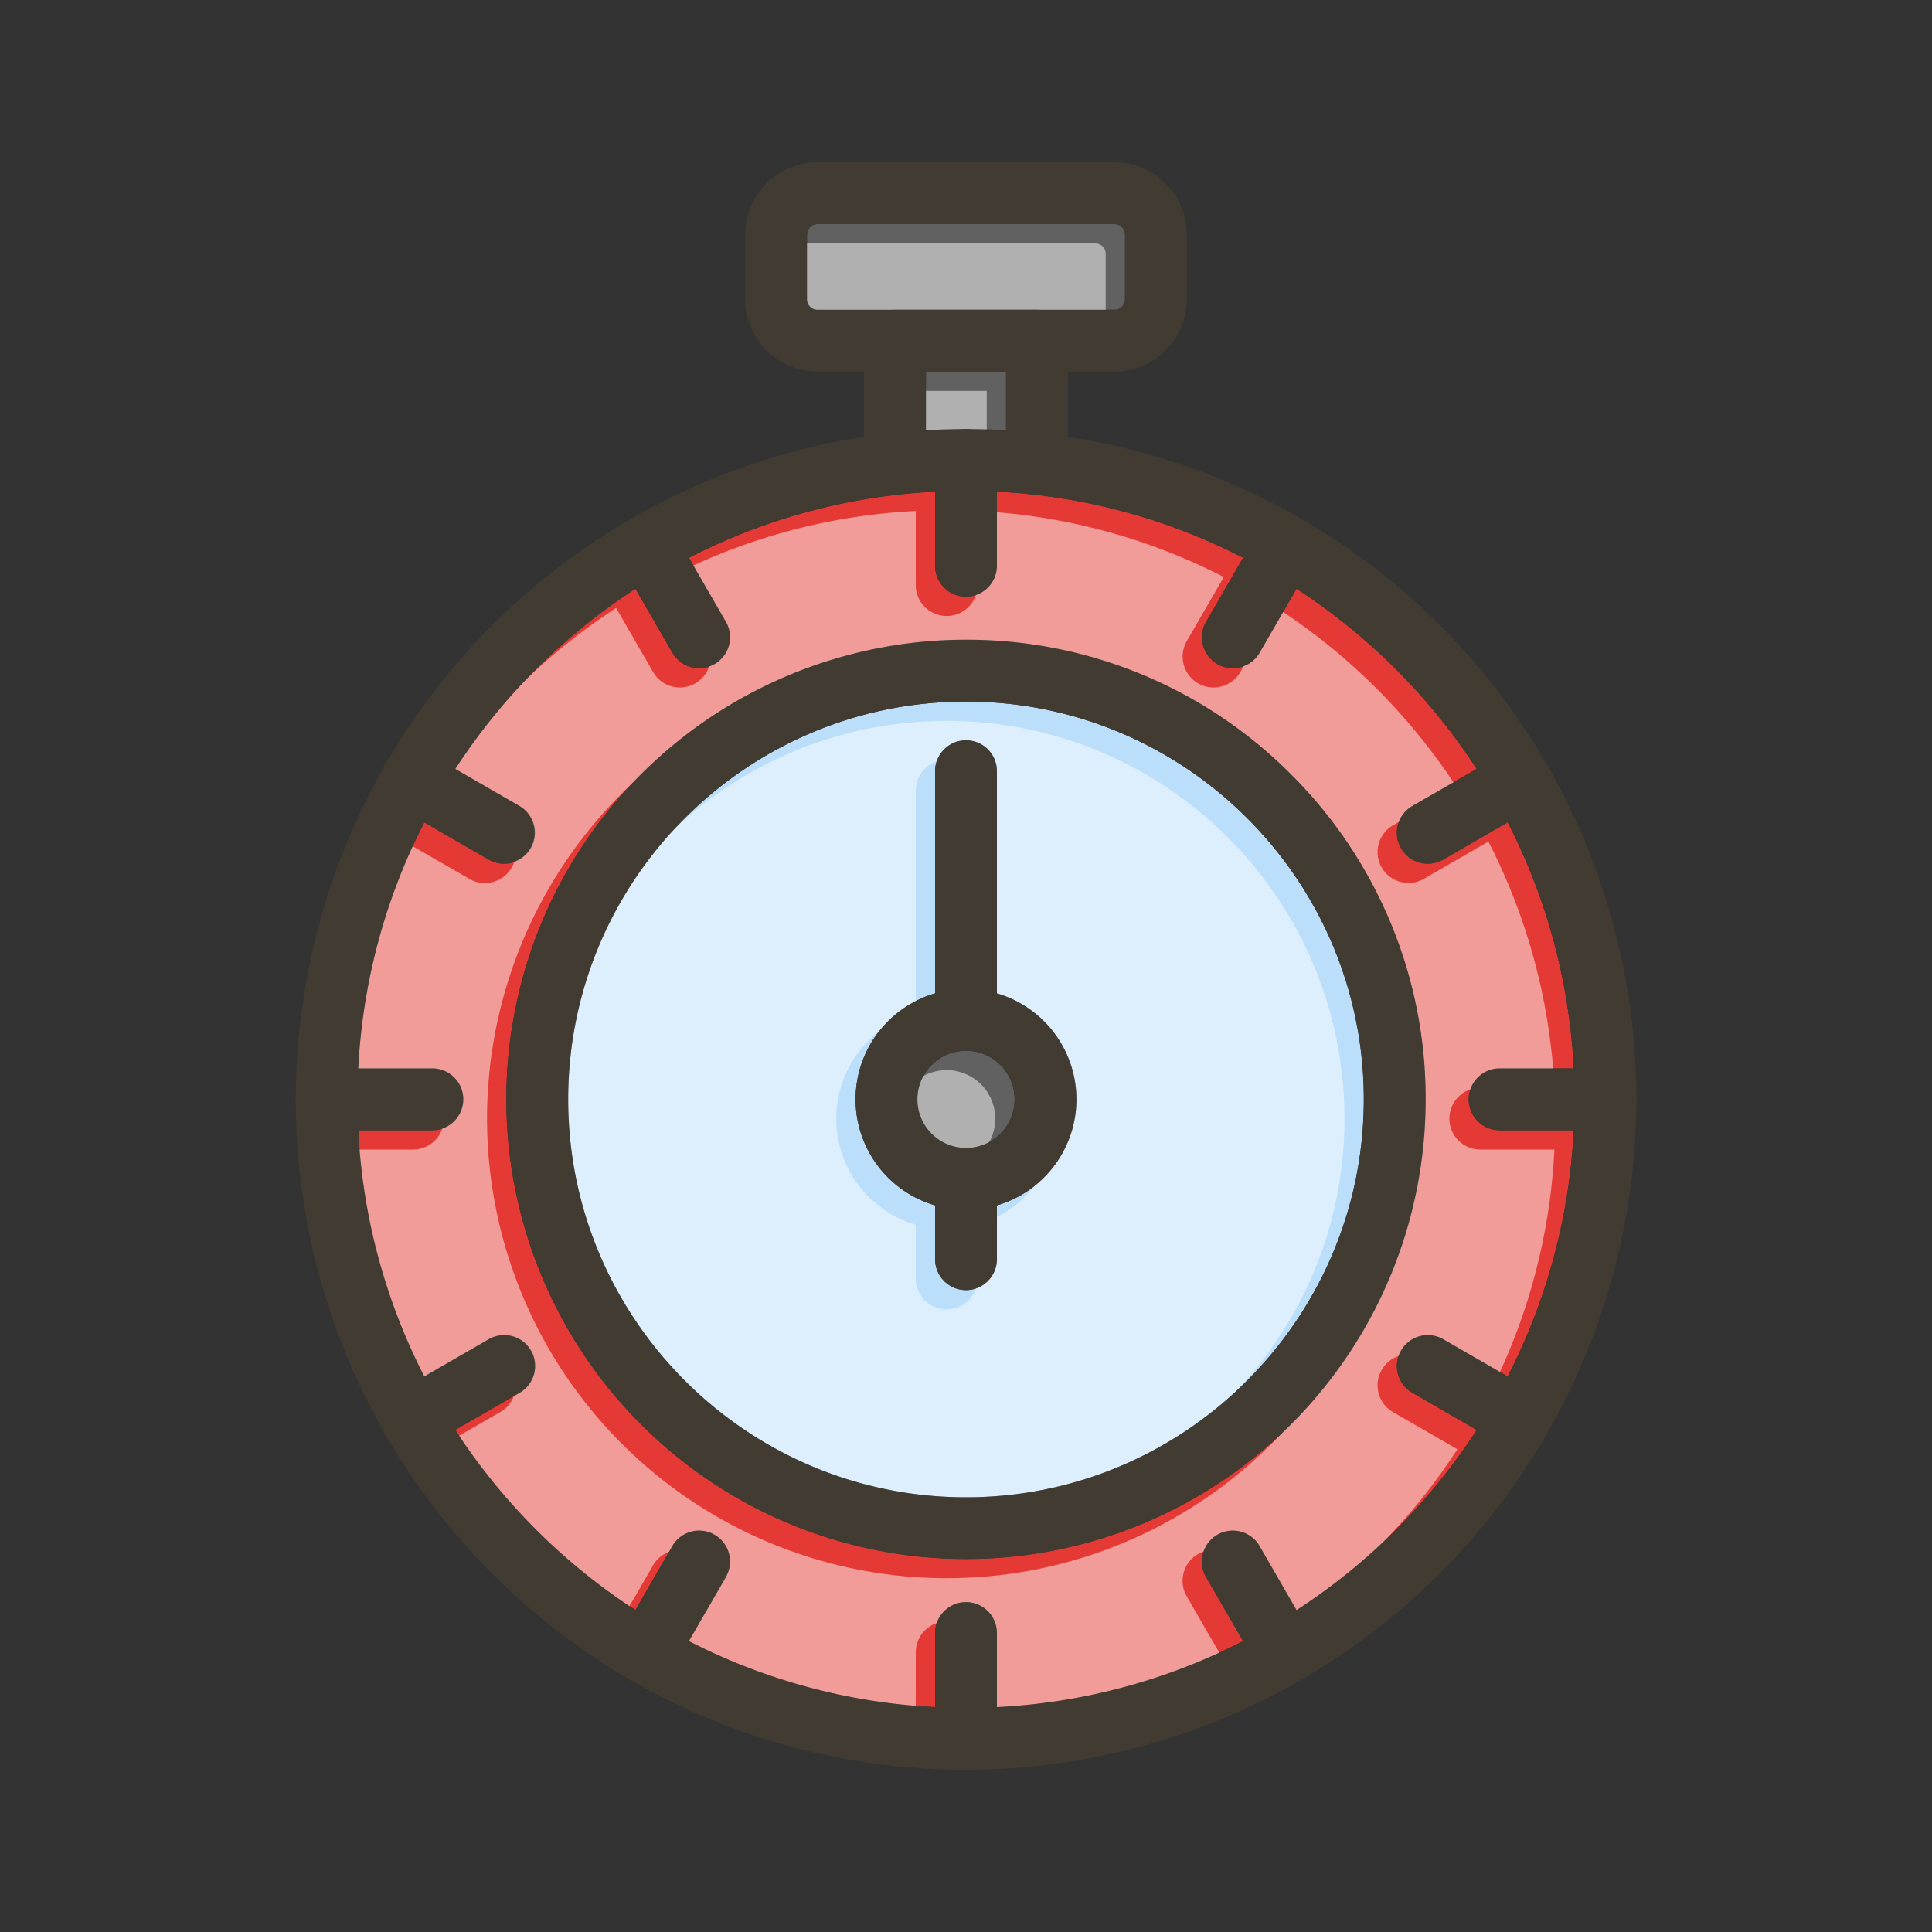 <svg id="Layer_1" viewBox="0 0 1000 1000" xmlns="http://www.w3.org/2000/svg" data-name="Layer 1"><rect x="0" y="0" width="1000" height="1000" fill="#333333" stroke="none"/><path d="m760.2 569a16 16 0 0 1 16-16h38.36a312.83 312.83 0 0 0 -34.18-127.41l-33.18 19.2a16 16 0 1 1 -16-27.71l33.13-19.08a317.5 317.5 0 0 0 -93.24-93.24l-19.09 33.08a16 16 0 0 1 -27.72-16l19.16-33.18a312.62 312.62 0 0 0 -127.44-34.18v38.36a16 16 0 0 1 -32 0v-38.36a312.62 312.62 0 0 0 -127.4 34.18l19.16 33.18a16 16 0 0 1 -27.72 16l-19.13-33.13a317.5 317.5 0 0 0 -93.24 93.29l33.13 19.13a16 16 0 1 1 -16 27.71l-33.18-19.16a312.83 312.83 0 0 0 -34.18 127.32h38.36a16 16 0 0 1 0 32h-38.36a312.62 312.62 0 0 0 34.18 127.4l33.18-19.16a16 16 0 1 1 16 27.71l-33.14 19.13a317.33 317.33 0 0 0 93.25 93.25l19.09-33.1a16 16 0 0 1 27.72 16l-19.17 33.19a312.83 312.83 0 0 0 127.45 34.18v-38.36a16 16 0 0 1 32 0v38.36a312.83 312.83 0 0 0 127.41-34.18l-19.17-33.19a16 16 0 0 1 27.72-16l19.13 33.14a317.33 317.33 0 0 0 93.25-93.25l-33.14-19.12a16 16 0 1 1 16-27.71l33.18 19.16a312.62 312.62 0 0 0 34.18-127.45h-38.36a16 16 0 0 1 -16-16zm-92 168.22a237.91 237.91 0 1 1 69.71-168.22 236.35 236.35 0 0 1 -69.68 168.26z" fill="#e53935"/><path d="m500 363.12c-113.54 0-205.91 92.38-205.91 205.92s92.37 205.96 205.91 205.96 205.91-92.42 205.91-206-92.37-205.88-205.91-205.88zm16 260.78v27.85a16 16 0 0 1 -32 0v-27.85a57.15 57.15 0 0 1 0-109.73v-115a16 16 0 0 1 32 0v115a57.15 57.15 0 0 1 0 109.73z" fill="#bbdefb"/><path d="m525.15 569a25.15 25.15 0 1 1 -25.15-25.11 25.17 25.17 0 0 1 25.15 25.11z" fill="#616161"/><path d="m520.73 192.33v30.36q-9.92-.58-19.91-.6h-1.64q-10 0-19.91.6v-30.36z" fill="#616161"/><path d="m582.3 121.4v33.52a5.41 5.41 0 0 1 -5.4 5.41h-153.8a5.41 5.41 0 0 1 -5.4-5.41v-33.52a5.4 5.4 0 0 1 5.4-5.4h153.8a5.4 5.4 0 0 1 5.4 5.4z" fill="#616161"/><g fill="#fff" opacity=".5"><path d="m750.2 579a16 16 0 0 1 16-16h38.36a312.83 312.83 0 0 0 -34.18-127.41l-33.18 19.2a16 16 0 1 1 -16-27.71l33.13-19.08a317.5 317.5 0 0 0 -93.24-93.24l-19.09 33.08a16 16 0 0 1 -27.72-16l19.16-33.18a312.62 312.62 0 0 0 -127.44-34.18v38.36a16 16 0 0 1 -32 0v-38.36a312.62 312.62 0 0 0 -127.4 34.18l19.16 33.18a16 16 0 0 1 -27.72 16l-19.13-33.13a317.5 317.5 0 0 0 -93.24 93.29l33.13 19.13a16 16 0 1 1 -16 27.71l-33.18-19.16a312.83 312.83 0 0 0 -34.18 127.32h38.36a16 16 0 0 1 0 32h-38.36a312.62 312.62 0 0 0 34.18 127.4l33.18-19.16a16 16 0 1 1 16 27.71l-33.14 19.13a317.33 317.33 0 0 0 93.25 93.25l19.09-33.1a16 16 0 0 1 27.72 16l-19.17 33.19a312.83 312.83 0 0 0 127.45 34.18v-38.36a16 16 0 0 1 32 0v38.36a312.83 312.83 0 0 0 127.41-34.18l-19.17-33.19a16 16 0 0 1 27.72-16l19.13 33.14a317.33 317.33 0 0 0 93.25-93.25l-33.14-19.12a16 16 0 1 1 16-27.71l33.18 19.16a312.62 312.62 0 0 0 34.18-127.45h-38.36a16 16 0 0 1 -16-16zm-92 168.22a237.91 237.91 0 1 1 69.71-168.22 236.35 236.35 0 0 1 -69.68 168.26z"/><path d="m490 373.12c-113.54 0-205.91 92.38-205.91 205.92s92.37 205.96 205.91 205.96 205.91-92.42 205.91-206-92.37-205.88-205.91-205.88zm16 260.78v27.85a16 16 0 0 1 -32 0v-27.85a57.15 57.15 0 0 1 0-109.73v-115a16 16 0 0 1 32 0v115a57.15 57.15 0 0 1 0 109.73z"/><path d="m515.15 579a25.15 25.15 0 1 1 -25.15-25.11 25.17 25.17 0 0 1 25.15 25.11z"/><path d="m510.73 202.33v30.36q-9.92-.58-19.91-.6h-1.64q-10 0-19.91.6v-30.36z"/><path d="m572.3 131.4v33.52a5.41 5.41 0 0 1 -5.4 5.41h-153.8a5.41 5.41 0 0 1 -5.4-5.41v-33.52a5.4 5.4 0 0 1 5.4-5.4h153.8a5.4 5.4 0 0 1 5.4 5.4z"/></g><g fill="#413b32"><path d="m516 514.17a57.15 57.15 0 1 0 41.15 54.83 57.13 57.13 0 0 0 -41.15-54.83zm-16 80a25.15 25.15 0 1 1 25.15-25.17 25.17 25.17 0 0 1 -25.15 25.18z"/><path d="m668.23 400.81a237.91 237.91 0 1 0 69.68 168.19 236.35 236.35 0 0 0 -69.68-168.19zm-168.23 374.19c-113.54 0-205.91-92.42-205.91-206s92.37-205.88 205.91-205.88 205.91 92.38 205.91 205.88-92.37 206-205.91 206zm168.23-374.19a237.91 237.91 0 1 0 69.68 168.19 236.35 236.35 0 0 0 -69.68-168.19zm-168.23 374.19c-113.54 0-205.91-92.42-205.91-206s92.37-205.88 205.91-205.88 205.91 92.38 205.91 205.88-92.37 206-205.91 206zm168.23-374.19a237.91 237.91 0 1 0 69.68 168.19 236.35 236.35 0 0 0 -69.68-168.19zm-168.23 374.19c-113.54 0-205.91-92.42-205.91-206s92.37-205.88 205.91-205.88 205.91 92.38 205.91 205.88-92.37 206-205.91 206zm168.23-374.19a237.91 237.91 0 1 0 69.68 168.19 236.35 236.35 0 0 0 -69.68-168.19zm-168.23 374.19c-113.54 0-205.91-92.42-205.91-206s92.37-205.88 205.91-205.88 205.91 92.38 205.91 205.88-92.37 206-205.91 206zm319.69-341a346.82 346.82 0 0 0 -267-207.93q-15.86-2.43-32-3.36-9.92-.58-19.91-.6h-1.64q-10 0-19.91.6-16.14.93-32 3.36a347.09 347.09 0 0 0 -82.33 662.67 347.14 347.14 0 0 0 454.79-454.74zm-39.31 278.44a312.67 312.67 0 0 1 -16 27.68 317.33 317.33 0 0 1 -93.25 93.25 313.1 313.1 0 0 1 -155.13 50.23q-8 .4-16 .4t-16-.4a313.1 313.1 0 0 1 -155.09-50.23 317.33 317.33 0 0 1 -93.25-93.25 313.41 313.41 0 0 1 -50.22-155.12q-.41-7.95-.4-16t.4-16a313.1 313.1 0 0 1 50.23-155 317.5 317.5 0 0 1 93.24-93.24 313.31 313.31 0 0 1 155.09-50.28q8-.4 16-.4t16 .4a313.31 313.31 0 0 1 155.09 50.23 317.5 317.5 0 0 1 93.24 93.29 313.1 313.1 0 0 1 50.23 155q.41 8 .4 16t-.4 16a312.62 312.62 0 0 1 -34.18 127.44zm-280.38-381.32a237.92 237.92 0 1 0 168.23 69.69 236.35 236.35 0 0 0 -168.23-69.69zm0 443.88c-113.54 0-205.91-92.42-205.91-206s92.37-205.88 205.91-205.88 205.91 92.38 205.91 205.88-92.37 206-205.91 206zm168.23-374.19a237.91 237.91 0 1 0 69.68 168.19 236.35 236.35 0 0 0 -69.68-168.19zm-168.23 374.19c-113.54 0-205.91-92.42-205.91-206s92.37-205.88 205.91-205.88 205.91 92.38 205.91 205.88-92.37 206-205.91 206zm168.23-374.19a237.91 237.91 0 1 0 69.68 168.19 236.35 236.35 0 0 0 -69.68-168.19zm-168.23 374.19c-113.54 0-205.91-92.42-205.91-206s92.37-205.88 205.91-205.88 205.91 92.38 205.91 205.88-92.37 206-205.91 206zm168.23-374.19a237.91 237.91 0 1 0 69.68 168.19 236.35 236.35 0 0 0 -69.68-168.19zm-168.23 374.19c-113.54 0-205.91-92.42-205.91-206s92.37-205.88 205.91-205.88 205.91 92.38 205.91 205.88-92.37 206-205.91 206zm168.23-374.19a237.91 237.91 0 1 0 69.68 168.19 236.35 236.35 0 0 0 -69.68-168.19zm-168.23 374.19c-113.54 0-205.91-92.42-205.91-206s92.37-205.88 205.91-205.88 205.91 92.38 205.91 205.88-92.37 206-205.91 206z"/><path d="m516 238.07v54.77a16 16 0 0 1 -32 0v-54.77a16 16 0 0 1 15.18-16h1.64a16 16 0 0 1 15.18 16z"/><path d="m516 845.24v54.76a16 16 0 0 1 -32 0v-54.76a16 16 0 0 1 32 0z"/><path d="m369.9 343.7a16 16 0 0 1 -21.9-5.86l-19.13-33.13-8.25-14.3a16 16 0 0 1 27.71-16l8.23 14.25 19.16 33.18a16 16 0 0 1 -5.82 21.86z"/><path d="m673.48 869.52a16 16 0 0 1 -21.85-5.86l-8.22-14.24-19.17-33.19a16 16 0 0 1 27.72-16l19.13 33.14 8.25 14.29a16 16 0 0 1 -5.86 21.86z"/><path d="m274.66 438.94a16 16 0 0 1 -21.86 5.85l-33.18-19.16-14.24-8.22a16 16 0 1 1 16-27.71l14.29 8.3 33.13 19.13a16 16 0 0 1 5.86 21.81z"/><path d="m800.48 742.52a16 16 0 0 1 -21.86 5.85l-14.28-8.25-33.14-19.12a16 16 0 1 1 16-27.71l33.18 19.16 14.24 8.22a16 16 0 0 1 5.86 21.85z"/><path d="m239.8 569a16 16 0 0 1 -16 16h-54.8a16 16 0 1 1 0-32h54.8a16 16 0 0 1 16 16z"/><path d="m847 569a16 16 0 0 1 -16 16h-54.8a16 16 0 0 1 0-32h54.8a16 16 0 0 1 16 16z"/><path d="m268.8 721-33.14 19.13-14.28 8.25a16 16 0 1 1 -16-27.71l14.24-8.22 33.18-19.16a16 16 0 1 1 16 27.71z"/><path d="m794.62 417.41-14.24 8.22-33.18 19.16a16 16 0 1 1 -16-27.71l33.13-19.08 14.29-8.25a16 16 0 1 1 16 27.71z"/><path d="m375.76 816.23-19.17 33.19-8.22 14.24a16 16 0 1 1 -27.71-16l8.25-14.29 19.09-33.14a16 16 0 0 1 27.72 16z"/><path d="m679.34 290.41-8.25 14.3-19.09 33.13a16 16 0 0 1 -27.72-16l19.16-33.18 8.23-14.25a16 16 0 0 1 27.71 16z"/><path d="m516 610.18v41.57a16 16 0 0 1 -32 0v-41.57a16 16 0 1 1 32 0z"/><path d="m516 399.16v128.73a16 16 0 0 1 -32 0v-128.73a16 16 0 0 1 32 0z"/><path d="m552.73 176.32v63.78a16 16 0 1 1 -32 0v-47.78h-41.46v47.78a16 16 0 1 1 -32 0v-63.78a16 16 0 0 1 15.59-16h74.28a16 16 0 0 1 15.59 16z"/><path d="m576.9 84h-153.8a37.45 37.45 0 0 0 -37.4 37.4v33.52a37.45 37.45 0 0 0 37.4 37.41h153.8a37.45 37.45 0 0 0 37.4-37.41v-33.52a37.45 37.45 0 0 0 -37.4-37.4zm5.4 70.92a5.41 5.41 0 0 1 -5.4 5.41h-153.8a5.41 5.41 0 0 1 -5.4-5.41v-33.52a5.4 5.4 0 0 1 5.4-5.4h153.8a5.4 5.4 0 0 1 5.4 5.4z"/></g></svg>
